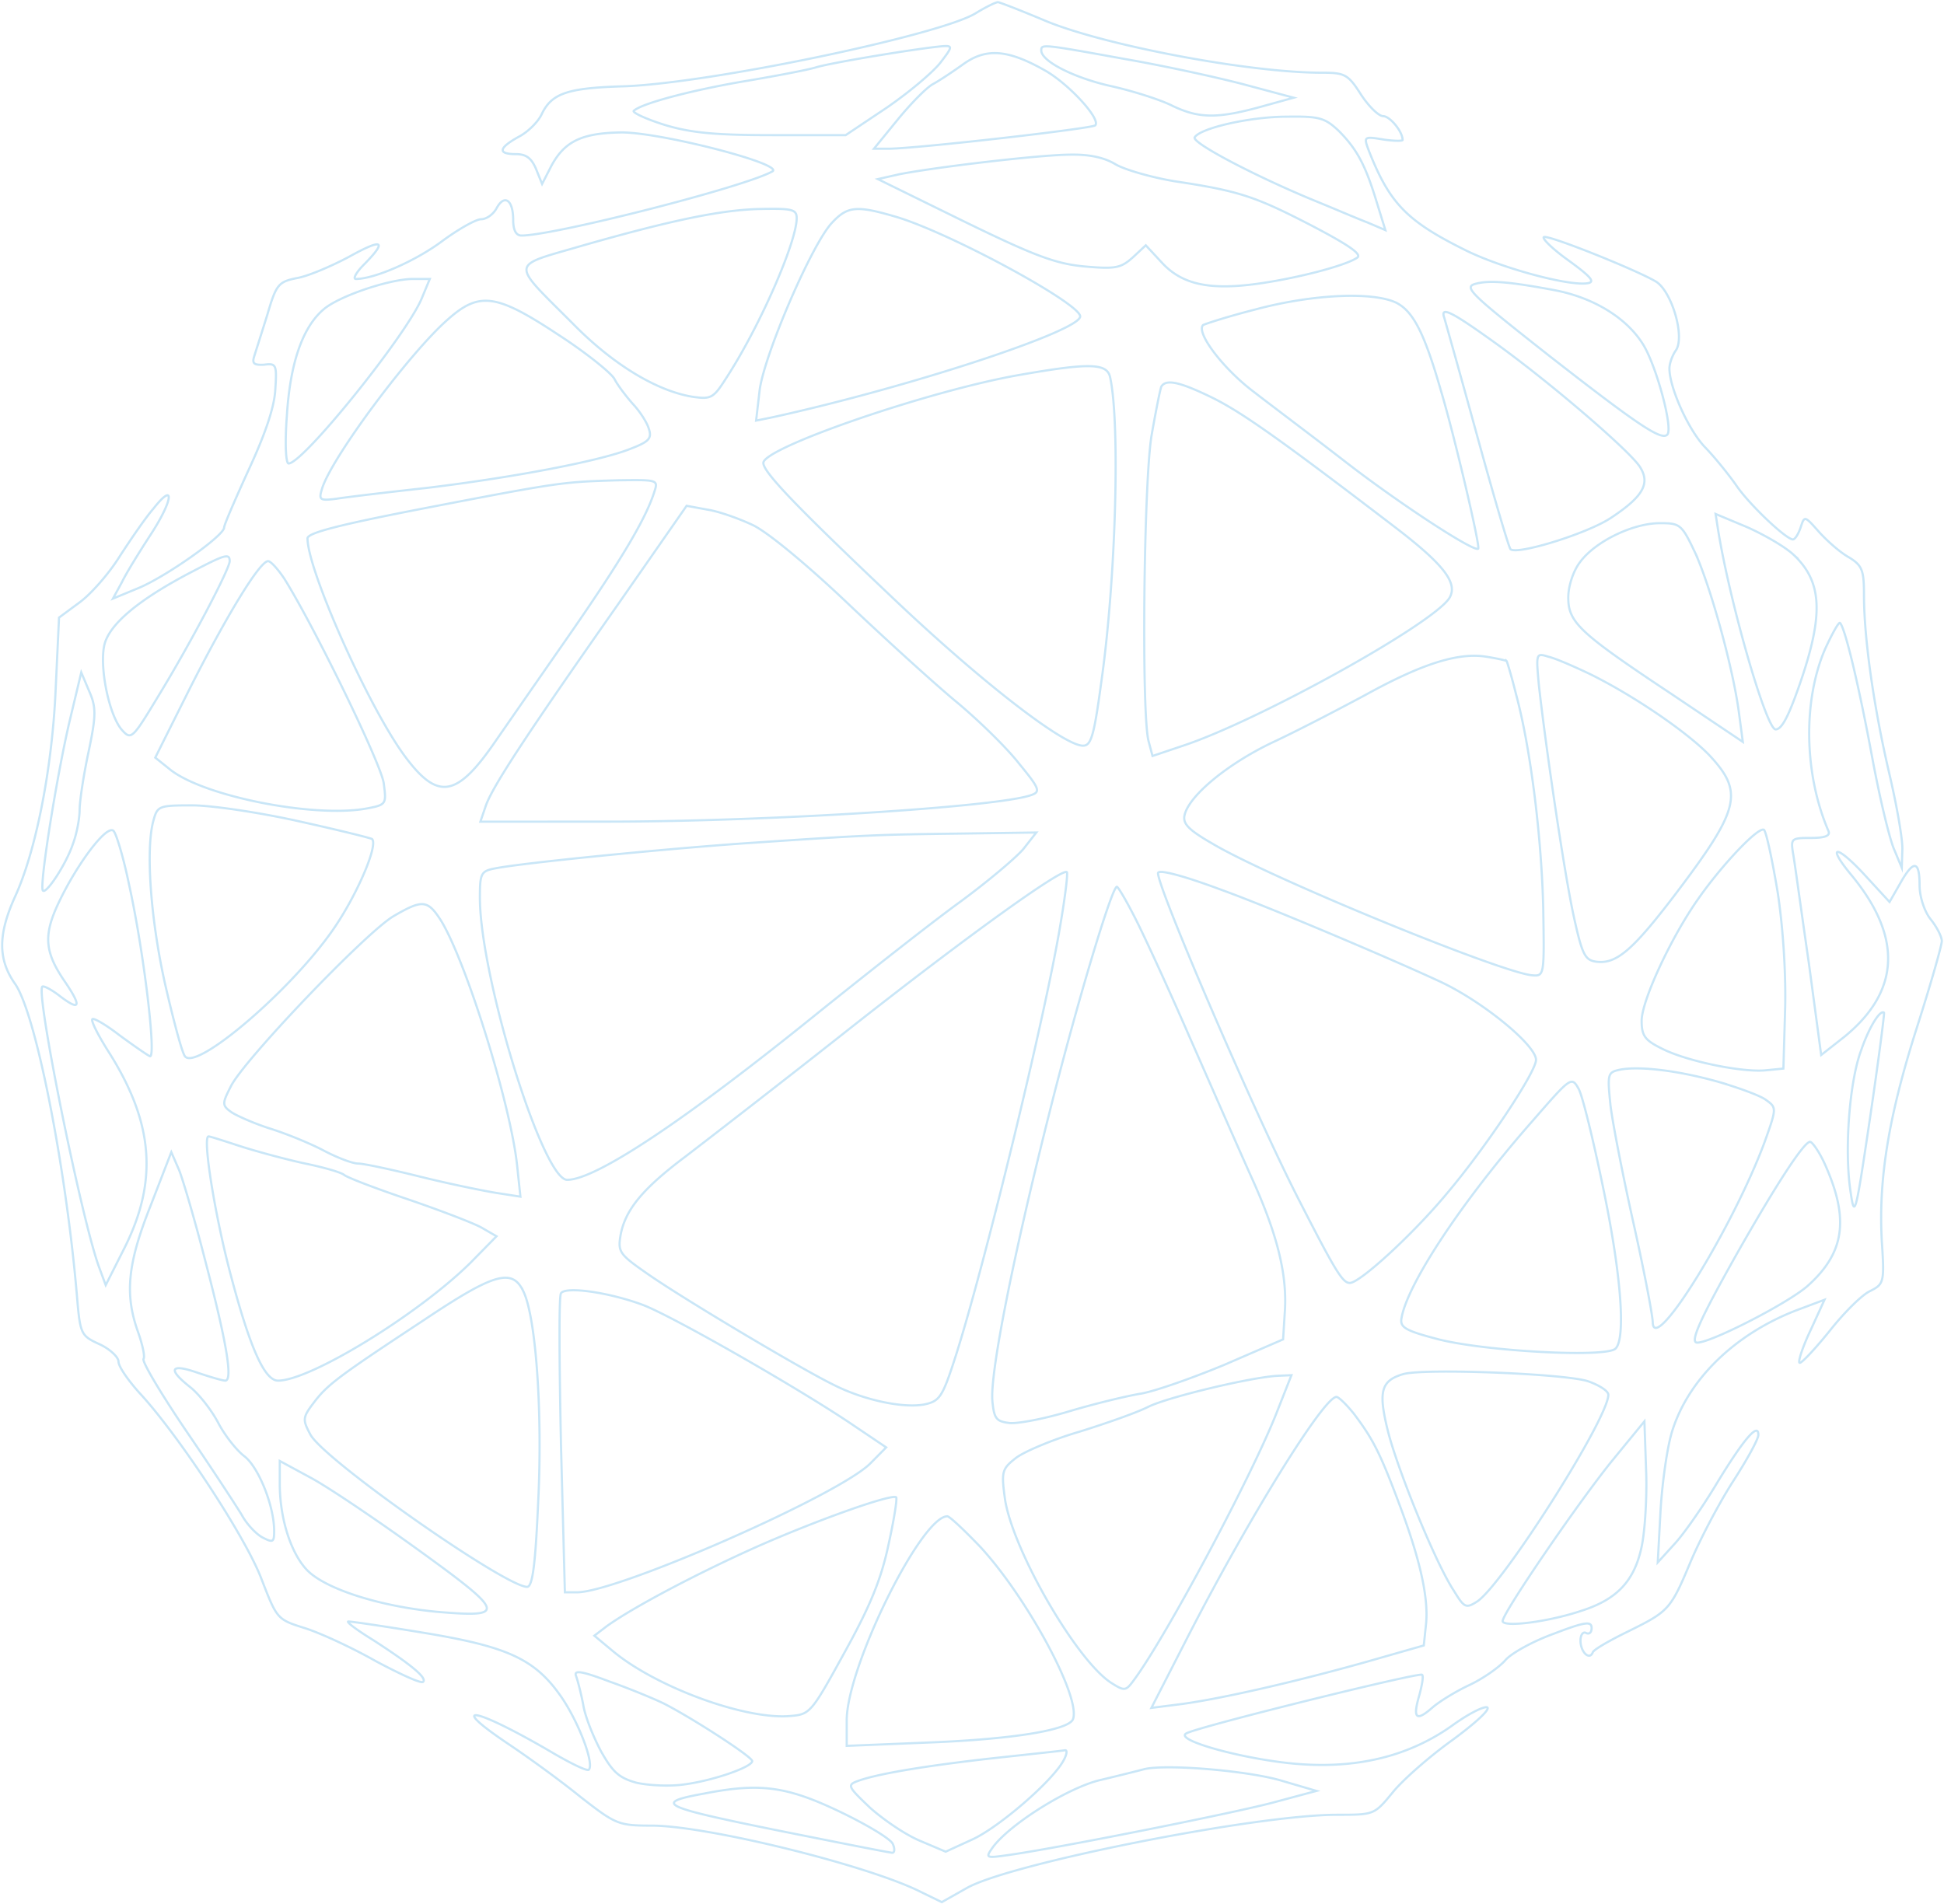<svg width="890" height="872" fill="none" xmlns="http://www.w3.org/2000/svg"><path d="M446.432 6.219C429.126 16.407 324.019 38.275 285.59 39.518c-25.959.745-33.084 3.23-37.665 12.922-1.527 3.23-6.108 7.952-10.435 10.188-9.416 5.219-9.671 7.952-1.272 7.952 4.835 0 7.126 1.988 9.162 6.71l2.799 6.958 4.327-8.45c6.108-11.182 13.997-14.91 32.066-15.158 18.324 0 75.076 14.662 68.968 17.892-12.979 7.207-100.016 29.323-114.777 29.323-2.545 0-3.818-2.485-3.818-7.206 0-9.195-4.072-11.928-7.635-5.219-1.526 2.734-4.58 4.97-7.125 4.97-2.291 0-10.689 4.722-18.324 10.437-12.216 8.946-30.54 16.898-38.938 16.898-1.527 0 .255-3.23 4.072-6.958 10.434-10.685 8.144-11.679-7.126-3.23-7.889 4.224-18.324 8.697-23.414 9.691-8.907 1.74-9.925 2.734-13.997 16.65-2.545 8.2-5.344 16.898-6.108 19.383-1.018 3.23 0 3.976 4.581 3.727 5.599-.745 5.854 0 5.09 11.68-.509 8.2-4.835 20.625-12.216 36.529-6.108 13.419-11.198 25.099-11.198 26.341 0 3.728-26.722 22.614-39.446 27.832l-11.453 4.722 4.072-7.455c2.036-4.225 7.89-13.668 12.725-21.123 10.689-16.152 11.961-25.595 1.782-12.673-4.072 4.721-10.944 14.91-15.78 22.365-4.835 7.703-12.978 16.898-18.068 20.625l-9.417 6.958-1.527 32.554c-1.527 35.784-8.907 74.053-18.578 95.176-7.89 17.395-7.89 28.826 0 40.008 9.416 13.419 23.16 83.248 28.25 142.143 1.526 18.389 1.78 18.886 10.433 22.862 4.836 2.236 8.653 5.964 8.653 7.952 0 2.236 4.327 8.449 9.671 14.413 17.56 18.886 48.354 65.604 55.735 84.987 7.126 18.389 7.126 18.637 19.85 22.613 7.126 2.237 21.633 8.946 32.576 15.159 11.198 5.964 20.869 10.437 21.632 9.443 1.782-1.74-4.835-7.455-22.905-19.135-6.871-4.224-11.961-7.952-11.452-8.449.255-.248 15.524 1.988 33.594 4.97 39.701 6.461 52.171 12.177 64.387 30.069 8.144 12.176 14.761 30.317 12.216 32.802-.764.745-7.89-2.734-16.033-7.455-35.884-21.123-49.882-23.856-20.615-4.225 8.908 5.964 23.669 16.65 32.83 24.105 16.288 12.673 17.306 13.17 33.085 13.17 25.704.249 98.49 18.141 122.667 30.317l9.671 4.722 11.452-6.461c19.596-11.183 132.083-33.548 169.494-33.548 17.052 0 17.052 0 25.45-10.188 4.581-5.716 17.051-16.65 27.486-24.105 10.434-7.703 17.56-14.164 15.778-14.91-1.781-.497-8.907 3.231-15.778 8.201-19.088 13.667-41.992 19.631-68.714 17.892-23.923-1.491-59.298-10.934-53.19-14.165 5.09-2.982 106.634-28.08 107.906-26.838.764.497 0 4.722-1.272 9.443-3.054 10.437-1.527 12.177 5.853 5.716 3.054-2.734 10.689-7.455 17.051-10.437 6.363-2.982 13.743-8.201 16.543-11.431 2.799-3.231 12.724-8.698 22.395-12.177 14.252-5.467 17.052-5.715 17.052-2.485 0 1.988-1.018 2.982-2.545 2.237-1.273-.746-2.545.745-2.545 3.479 0 5.218 4.071 9.194 5.598 5.467.255-1.243 7.635-5.467 16.288-9.692 18.578-9.194 19.342-9.94 28.504-31.808 4.072-9.691 12.47-25.844 19.087-36.281 6.617-10.188 11.961-19.88 11.961-21.868 0-5.964-6.871 2.237-18.832 21.868-6.363 10.686-15.016 23.111-19.342 27.832l-7.889 8.698 1.272-23.608c.763-12.922 3.054-29.323 5.344-36.529 7.381-23.608 28.504-44.233 56.499-55.167l13.233-4.97-6.362 13.916c-3.563 7.455-5.853 14.413-5.09 14.91.509.745 6.617-5.716 13.488-14.165 6.617-8.449 15.016-16.898 18.833-18.637 6.362-3.231 6.617-3.977 5.344-23.111-1.527-28.081 3.054-56.658 16.034-97.412 6.362-19.88 11.452-37.772 11.452-39.76 0-1.988-2.29-6.461-5.09-9.94-2.799-3.479-5.09-10.189-5.09-15.656 0-11.431-2.799-11.679-8.907-.745l-4.836 8.449-11.198-12.177c-12.979-14.164-18.069-14.413-6.362-.248 23.668 28.577 22.396 53.427-3.308 74.301l-10.435 8.201-5.599-41.748c-3.308-22.862-6.362-45.227-7.126-49.7-1.272-7.704-1.272-7.952 8.144-7.952 6.363 0 8.908-.994 7.89-3.231-11.198-26.092-11.707-59.64-1.527-83.247 3.308-7.207 6.362-12.674 6.871-11.929 2.291 2.237 8.653 28.827 14.761 61.877 3.563 19.135 8.144 38.021 10.18 42.245l3.308 7.952.255-8.2c.254-4.473-2.545-20.377-6.108-35.536-7.126-30.565-11.452-61.877-11.452-81.011 0-11.431-.764-13.668-6.872-17.395-4.072-2.237-10.18-7.704-13.743-11.68-6.617-7.455-6.617-7.455-8.398-1.988-1.018 2.982-2.545 5.467-3.563 5.467-3.308-.248-20.105-16.152-25.959-24.85-3.308-4.721-9.67-12.673-14.251-17.395-7.635-7.952-16.288-27.335-16.288-36.032 0-2.237 1.272-5.964 3.054-8.449 4.072-6.461-2.036-26.838-9.162-31.311-9.162-5.467-50.136-21.868-51.408-20.377-.764.745 4.326 5.715 11.707 10.934 10.18 7.455 11.961 9.691 8.144 10.188-8.653 1.243-38.175-6.709-54.717-14.661-27.74-13.668-35.63-21.62-45.3-46.221-2.291-6.213-2.291-6.461 6.617-4.97 4.835.745 8.907.745 8.907.248 0-3.976-5.854-10.934-8.907-10.934-2.036 0-6.617-4.473-10.18-9.94-5.854-9.194-7.381-9.94-17.815-9.94-33.339 0-98.999-12.425-126.23-23.607C467.809 4.976 457.629 1 456.866 1c-.993 0-5.599 2.236-10.434 5.219zm-16.008 22.613c-3.563 4.473-14.507 13.668-24.686 20.626l-18.579 12.425H353.82c-25.958 0-37.41-.994-49.626-4.722-8.653-2.733-15.016-5.715-13.998-6.46 3.818-3.48 27.74-9.692 51.663-13.668 13.234-2.237 27.74-4.97 31.812-6.213 7.38-2.236 48.354-8.946 58.28-9.692 4.301-.248 4.046.497-1.527 7.704zm84.976-1.74c18.578 3.231 43.519 8.698 55.48 11.929l21.378 5.715-15.27 4.225c-19.851 5.467-28.249 5.218-40.21-.497-5.345-2.734-17.815-6.71-27.741-8.946-17.051-3.728-32.32-11.431-32.32-16.402 0-2.982.254-2.982 38.683 3.977zm-36.902 5.22c10.943 6.212 25.704 22.364 22.905 25.098-1.782 1.49-80.167 10.437-94.164 10.685h-7.126l10.944-13.419c6.107-7.455 13.233-14.661 16.033-16.152 2.799-1.491 9.162-5.716 13.997-9.195 10.434-7.455 20.36-6.71 37.411 2.982zm134.374 27.583c8.398 8.449 12.216 15.655 17.306 32.305l4.072 13.17-8.144-3.479c-4.581-1.739-15.525-6.46-24.686-10.188-26.468-10.934-55.99-26.341-54.463-28.826 2.545-4.225 25.45-9.443 41.992-9.443 15.015-.249 17.56.497 23.923 6.46zM510.819 75.302c4.326 2.485 16.542 5.964 26.977 7.703 29.776 4.473 36.901 6.958 62.86 20.377 17.051 8.946 23.159 13.171 20.614 14.662-5.599 3.727-27.74 9.443-45.809 11.928-21.887 2.982-34.357.248-43.519-9.692l-7.38-7.952-5.854 5.467c-5.599 4.97-7.889 5.467-22.141 4.225-13.234-1.243-22.65-4.722-55.225-20.626l-39.447-19.383 9.925-2.236c16.542-3.23 62.606-8.698 77.367-8.946 9.416-.249 16.313 1.242 21.632 4.473zM364.738 99.903c0 10.934-17.051 49.949-32.321 73.308-5.853 9.194-6.871 9.691-15.524 8.449-16.288-2.734-36.138-14.662-54.462-33.299-29.013-29.075-29.267-26.093 3.817-35.784 41.738-11.928 64.642-16.65 82.712-16.898 13.742-.249 15.778.248 15.778 4.224zm45.046-.745c24.177 6.958 84.747 39.76 84.747 45.724 0 6.709-78.639 32.553-140.991 46.221l-7.38 1.491 1.527-13.171c1.527-15.407 23.668-67.095 33.085-77.283 7.125-7.704 11.197-8.2 29.012-2.982zm-216.83 37.772c-7.381 17.146-54.208 75.295-60.825 75.295-1.272 0-1.781-8.946-.763-22.365 1.527-23.607 7.125-40.008 16.796-48.209 6.872-5.964 29.522-13.667 40.465-13.916h8.144l-3.817 9.195zm519.171-3.976c17.815 3.479 33.085 12.922 40.465 25.347 6.108 10.437 13.488 38.269 10.689 40.754-2.8 2.733-13.743-4.722-54.208-36.281-35.629-28.081-39.192-31.311-33.593-32.802 6.362-1.74 15.524-.994 36.647 2.982zm-72.786 5.715c7.635 3.976 12.725 13.668 20.36 40.257 6.108 20.377 18.069 71.32 17.051 72.314-1.781 1.739-35.629-20.377-59.806-39.015-15.015-11.679-34.612-26.341-43.265-33.05-13.742-10.437-26.213-26.838-22.904-30.317.763-.497 11.452-3.976 24.177-7.207 25.984-6.958 53.699-8.2 64.387-2.982zm-384.034 14.413c12.725 8.201 24.432 17.644 25.959 20.377 1.527 2.982 5.344 7.952 8.398 11.431 3.308 3.479 6.617 8.698 7.38 11.431 1.527 4.473 0 5.964-8.398 9.195-14.252 5.715-54.208 13.17-93.146 17.892-18.069 1.988-36.901 4.224-41.482 4.97-7.635.994-8.144.497-6.617-4.473 4.072-13.916 39.956-62.125 57.516-77.532 14.506-12.922 22.141-11.928 50.39 6.709zm429.615 4.225c25.449 18.389 60.315 48.457 65.66 56.161 5.089 7.703 2.036 13.667-12.98 23.607-10.689 7.207-43.01 17.147-46.063 14.413-.764-.745-7.635-24.104-15.27-51.936s-14.507-52.185-15.016-53.925c-2.061-5.715 3.309-2.982 23.669 11.68zm-176.646 15.655c4.581 21.371 2.545 91.697-3.817 137.421-3.563 26.59-4.836 31.063-8.653 31.063-8.908 0-47.337-29.82-87.801-68.338-43.519-41.251-58.534-56.907-58.534-61.131 0-6.958 75.839-33.051 117.068-40.257 32.601-5.716 40.465-5.467 41.737 1.242zm46.853 9.195c13.488 6.709 30.794 18.886 83.729 59.391 22.396 17.147 28.758 25.596 24.686 32.305-7.635 11.929-86.529 55.665-121.14 67.344l-14.761 4.97-1.781-6.709c-3.309-11.68-2.291-116.796 1.272-139.658 2.036-11.679 4.072-21.868 4.581-22.862 2.265-3.479 8.627-1.988 23.414 5.219zm-255.54 42.99c-3.817 12.177-15.015 31.063-38.429 64.859a47200.577 47200.577 0 00-34.356 49.452c-17.561 25.595-26.214 27.086-40.974 7.455-16.543-21.868-45.046-85.733-45.046-100.395 0-2.485 14.252-6.212 54.208-13.916 61.842-11.928 62.86-11.928 87.801-12.673 18.323-.249 18.578-.249 16.796 5.218zm44.792 15.159c6.617 2.982 24.686 17.892 43.264 35.535 17.56 16.65 39.956 37.027 50.136 45.476 10.179 8.449 23.159 21.123 28.758 28.329 9.416 11.431 9.925 12.922 5.599 14.413-15.016 5.467-121.395 12.177-194.435 12.177H219.93l2.545-7.455c3.309-9.195 19.596-33.796 60.57-92.194l31.303-44.979 9.416 1.74c5.09.745 14.252 3.976 20.615 6.958zm476.416 13.419c13.488 12.425 14.252 27.335 3.309 59.143-5.345 15.407-8.399 21.123-11.198 21.123-4.327 0-21.378-59.641-26.468-92.194l-1.018-6.461 14.252 5.964c7.889 3.479 17.306 8.946 21.123 12.425zm-44.791-.746c6.871 14.91 17.306 52.186 20.105 73.308l1.781 13.419-32.575-21.868c-42.246-28.081-47.336-32.802-47.336-44.233 0-5.219 2.29-12.177 5.344-16.153 6.871-9.443 24.177-17.892 36.647-17.892 9.162 0 9.926.497 16.034 13.419zm-670.852 3.976c0 3.479-17.56 37.027-32.575 61.629-11.707 19.383-12.47 20.377-16.542 15.904-5.854-6.213-10.435-27.832-8.399-38.518 1.782-9.692 15.525-21.371 40.974-34.542 14.252-7.455 16.542-8.2 16.542-4.473zm24.967 7.952c13.997 22.365 44.282 84.739 45.554 93.685 1.273 9.692 1.273 9.94-8.144 11.68-23.922 4.224-73.549-5.467-89.328-17.644l-7.125-5.715L86.6 315.85c17.051-33.796 32.321-58.895 36.138-58.895 1.247 0 4.556 3.728 7.381 7.952zM689.73 302.68c.254.248 2.29 6.958 4.326 15.158 6.617 24.353 11.707 65.356 12.47 98.158.509 31.062.509 31.062-5.344 30.565-15.27-1.739-120.122-44.73-146.335-60.385-11.198-6.461-13.489-9.195-12.471-13.171 2.291-8.946 19.851-23.359 40.211-33.05 11.198-5.219 30.285-15.159 42.755-21.868 25.704-14.165 42.247-19.383 54.971-17.395 4.836.745 9.162 1.739 9.417 1.988zm37.665 5.715c20.36 9.94 45.809 27.335 55.735 38.021 15.269 16.649 13.233 24.353-16.543 63.616-19.341 25.347-26.722 31.559-35.884 30.317-5.089-.746-6.362-3.231-10.179-20.626-4.327-19.631-12.98-78.526-16.034-106.358-1.272-14.165-1.272-14.413 4.327-12.673 3.308.745 11.732 4.473 18.578 7.703zM40.51 344.428c-2.29 10.685-4.071 22.613-4.071 26.589 0 3.728-1.273 10.686-3.054 15.407-3.054 9.195-12.216 23.111-13.743 21.371-1.782-1.739 6.362-52.682 12.216-77.532l5.344-22.365 3.563 8.449c3.308 7.455 3.308 11.183-.255 28.081zm95.971 31.559c18.069 3.976 33.084 7.704 33.848 8.201 3.054 2.982-7.89 27.832-19.087 43.239-19.597 27.335-60.825 62.373-66.424 56.409-1.272-.994-5.09-15.407-8.907-31.808-6.871-29.82-9.416-63.367-5.599-76.538 1.781-6.461 2.545-6.709 17.815-6.709 8.627 0 30.539 3.23 48.354 7.206zm-77.392 29.075c6.871 31.062 12.725 80.762 9.416 78.526-1.527-.746-7.89-5.219-13.997-9.692-6.108-4.721-11.707-7.952-12.216-7.206-.764.745 2.8 7.703 7.89 15.655 20.105 32.057 22.14 58.398 6.87 88.963L48.4 588.455l-3.309-8.946c-8.144-23.111-28.758-124.747-25.704-127.729.51-.497 4.072 1.242 7.89 4.224 9.416 7.207 10.18 4.97 2.8-5.964-9.672-13.916-10.435-21.619-3.055-37.026 8.399-17.644 21.887-35.536 24.94-32.554 1.273 1.243 4.582 12.177 7.127 24.602zm754.835 3.976c2.545 16.898 3.817 38.517 3.308 54.173l-.763 26.092-7.635.746c-10.435 1.242-36.139-3.976-47.591-9.692-8.144-3.976-9.671-5.964-9.671-12.922 0-9.194 13.488-38.269 25.959-55.912 10.943-15.656 27.485-33.051 30.03-31.56 1.018.746 3.818 13.668 6.363 29.075zm-345.326-20.377c-3.308 3.976-16.288 14.91-28.758 24.104-12.725 9.195-41.737 32.057-64.642 50.446-61.079 49.451-102.307 77.035-115.541 77.035-11.198 0-39.956-93.188-39.956-129.22 0-11.183.509-12.177 7.126-13.419 12.725-2.485 75.076-8.698 113.76-11.431 58.534-3.976 61.079-3.976 98.744-4.473l35.121-.497-5.854 7.455zm17.026 33.796c-6.871 42.245-35.375 159.04-48.354 199.297-5.854 18.141-7.126 19.88-14.252 21.371-9.671 1.74-27.486-1.988-41.228-8.946-14.761-7.206-66.169-37.772-83.984-49.949-13.997-9.691-15.015-10.685-13.743-18.389 2.036-11.679 9.925-21.371 29.776-36.281 9.416-7.206 43.519-33.547 75.585-58.894 53.954-42.494 96.963-73.308 98.999-71.32.535.497-.738 10.934-2.799 23.111zm73.804-14.91c21.377 7.703 77.621 31.559 100.017 41.996 19.596 9.195 43.773 29.075 43.773 35.784 0 5.467-22.65 39.76-40.974 61.38-15.524 18.637-39.701 40.754-44.282 40.754-3.309 0-6.617-5.467-22.905-37.275-20.105-39.015-64.896-143.136-64.896-150.343 0-1.988 11.961 1.243 29.267 7.704zm-40.465 11.431c3.817 7.206 15.27 32.056 25.449 55.415 10.18 23.111 22.905 52.185 28.504 64.61 11.961 26.341 16.542 44.979 15.27 62.126l-.764 12.176-26.976 11.68c-15.016 6.212-32.067 12.176-38.175 13.17-6.108.994-20.614 4.473-32.321 7.952-11.452 3.479-24.177 5.964-27.994 5.467-5.854-.745-6.872-1.988-7.635-10.188-1.018-12.674 9.162-64.611 26.213-132.203 12.47-49.7 28.504-103.127 30.794-103.127.534 0 4.072 5.964 7.635 12.922zm-317.102 2.485c11.452 18.637 31.812 83.744 34.866 112.073l1.527 14.413-11.198-1.739c-6.108-.994-21.887-4.225-34.866-7.455-12.979-3.231-25.704-5.964-28.249-5.964-2.545 0-9.671-2.734-15.779-5.964-6.108-3.231-17.051-7.704-24.177-9.94-7.126-2.237-15.015-5.716-17.815-7.455-4.58-3.231-4.58-3.976-.509-11.928 5.599-11.68 61.843-70.574 74.568-78.029 13.234-7.704 15.524-7.455 21.632 1.988zm654.309 90.205c-6.871 46.221-7.126 46.967-9.162 32.554-2.545-18.638-.254-49.203 5.09-63.368 3.563-10.437 8.653-18.637 10.434-17.146.255.497-2.545 22.116-6.362 47.96zm-68.968-16.152c9.161 2.733 18.832 6.212 21.377 8.2 4.836 3.479 4.836 3.728-.763 19.383-14.507 39.015-50.645 97.661-51.154 82.503 0-2.982-3.817-23.111-8.653-44.731-4.835-21.619-9.671-46.221-10.689-54.67-1.527-14.661-1.272-15.158 4.327-16.401 9.162-1.739 27.256.497 45.555 5.716zm-53.445 47.463c8.399 40.009 10.689 69.829 5.854 74.551-4.327 4.224-59.298 1.242-80.93-4.225-15.27-3.976-17.815-5.467-17.051-9.691 2.545-15.407 27.485-53.428 60.315-90.703 17.306-19.88 17.561-20.129 20.869-14.165 1.782 3.479 6.642 23.359 10.943 44.233zm-623.006-17.892c7.89 2.485 20.869 5.964 29.013 7.704 8.398 1.739 16.288 3.976 17.815 5.218 1.527 1.243 14.506 6.213 29.267 11.183 14.506 4.97 29.521 10.685 33.593 12.922l6.871 3.976-11.961 12.176c-23.922 23.608-73.295 53.925-88.055 53.925-6.363 0-13.234-15.904-22.396-51.191-6.871-26.59-12.216-60.634-9.416-60.634.763 0 7.634 2.236 15.269 4.721zm724.805 8.201c11.198 25.098 8.907 40.505-8.144 55.664-9.162 7.952-44.028 25.844-50.39 25.844-3.563 0 1.272-10.685 18.323-41.003 18.07-31.808 30.54-50.942 33.339-50.942 1.018 0 4.327 4.721 6.872 10.437zM93.7 576.278c10.18 38.767 12.979 55.913 9.416 55.913-1.272 0-7.125-1.739-12.979-3.727-12.216-4.225-13.488-1.491-3.054 6.709 4.072 3.231 9.671 10.437 12.725 16.153 2.8 5.467 8.144 12.425 11.961 15.407 6.617 4.97 13.743 22.862 13.743 34.293 0 5.218-.509 5.467-5.344 2.982-2.8-1.491-7.126-5.964-9.417-10.189-2.545-4.224-13.742-21.371-25.45-38.517-11.451-16.898-20.359-31.808-19.595-33.051.763-.994-.51-6.709-2.545-12.425-6.108-17.146-4.836-31.063 5.853-57.901l9.416-24.353 3.563 8.201c1.782 4.473 7.126 22.613 11.707 40.505zm146.081 15.408c5.599 12.176 8.653 54.918 6.617 95.921-1.273 28.577-2.545 39.014-5.09 39.014-9.926 0-93.4-58.397-99.254-69.828-3.563-6.71-3.563-7.704 1.527-14.413 6.363-8.449 11.453-12.177 50.645-38.021 32.321-21.619 40.465-23.856 45.555-12.673zm54.207 5.715c12.98 4.722 72.532 38.766 96.963 55.416l14.761 9.94-7.126 7.206c-13.997 14.413-115.795 59.143-134.374 59.143h-5.598l-1.782-67.343c-.763-37.027-1.018-68.338 0-69.581 2.036-3.23 21.632-.496 37.156 5.219zm432.924 35.039c5.089 1.739 9.416 4.473 9.416 6.212 0 10.934-48.354 86.975-60.061 94.679-5.09 3.23-5.854 2.982-10.689-4.97-8.398-12.674-25.959-55.913-30.285-73.556-4.326-17.644-3.054-22.614 7.126-25.596 9.416-2.733 73.524-.248 84.493 3.231zm-142.035 13.419c-11.198 29.074-51.662 104.867-66.169 124.001-3.308 4.473-4.072 4.473-9.925.746-16.288-10.437-46.318-62.871-48.863-85.484-1.527-11.431-1.018-12.674 5.344-17.644 4.072-2.982 17.051-8.449 29.013-11.928 11.961-3.727 26.213-8.697 31.557-11.431 9.162-4.473 47.591-13.667 59.552-14.164l5.854-.249-6.363 16.153zm35.146 1.739c8.399 11.183 11.707 17.395 20.36 40.506 9.671 25.595 13.743 43.487 12.47 55.664l-1.018 9.691-26.976 7.704c-32.83 9.194-65.66 16.649-83.984 19.134l-13.743 1.74 17.051-33.299c27.74-53.925 61.843-109.092 67.696-109.092.993 0 4.81 3.728 8.144 7.952zm131.549 60.634c-3.308 15.656-11.198 24.105-27.485 29.323-15.525 5.219-36.139 7.704-36.139 4.722 0-3.728 35.375-55.416 50.645-74.053l14.252-17.395.763 22.116c.509 12.177-.509 28.081-2.036 35.287zm-560.374 1.243c40.21 29.074 40.973 31.311 8.907 28.577-26.213-2.485-51.154-10.437-59.552-19.134-7.381-7.704-12.47-23.608-12.47-39.512v-10.437l13.742 7.455c7.61 3.976 29.751 18.886 49.373 33.051zm215.532-1.988c-3.308 15.655-8.398 28.08-20.105 49.203-15.27 27.832-15.779 28.329-24.941 29.074-20.614 1.74-61.079-13.17-80.929-29.571l-8.653-7.207 5.853-4.473c12.216-8.697 40.465-23.607 66.933-35.535 27.74-12.425 63.369-25.099 65.405-23.359.509.745-1.018 10.437-3.563 21.868zm41.992.745c21.378 23.111 46.318 69.083 42.501 79.023-2.036 4.97-27.74 9.195-67.187 10.686l-36.393 1.491v-11.68c0-24.353 34.102-93.436 46.064-93.436 1.018 0 7.635 6.213 15.015 13.916zm-144.808 71.817c12.725 6.461 40.465 24.353 40.465 26.341 0 2.733-17.815 8.946-31.049 10.685-6.617.994-16.288.497-21.887-.745-8.143-2.237-10.943-4.97-16.287-14.413-3.563-6.71-7.381-16.153-8.144-21.371-1.018-5.219-2.545-11.183-3.309-13.171-1.018-2.733 2.545-2.236 15.016 2.485 9.187 3.231 20.639 7.952 25.195 10.189zm182.982 26.092c-5.09 9.443-29.267 30.317-41.482 36.033l-12.471 5.715-11.707-4.97c-6.617-2.733-16.796-9.691-22.904-15.158-10.435-9.94-10.689-10.437-5.09-12.425 9.162-3.231 31.557-6.958 63.115-10.437 16.033-1.74 30.285-3.231 31.303-3.479 1.018 0 .763 1.988-.764 4.721zm100.526 9.443l15.27 4.473-20.36 5.467c-20.105 5.219-98.999 20.874-120.376 23.856-10.435 1.491-10.944 1.491-7.635-3.23 7.635-10.686 34.611-27.584 49.372-31.063 8.398-1.988 17.306-4.224 20.105-4.97 9.926-2.485 48.609.746 63.624 5.467zM384.334 829.5c12.471 5.964 23.669 12.674 24.432 14.91 1.018 2.237.764 3.976-.254 3.976s-24.941-4.721-53.445-10.437c-52.68-10.685-55.989-12.425-32.83-16.649 25.476-4.97 37.666-3.479 62.097 8.2z" stroke="#C9E6F7" stroke-miterlimit="10"/></svg>